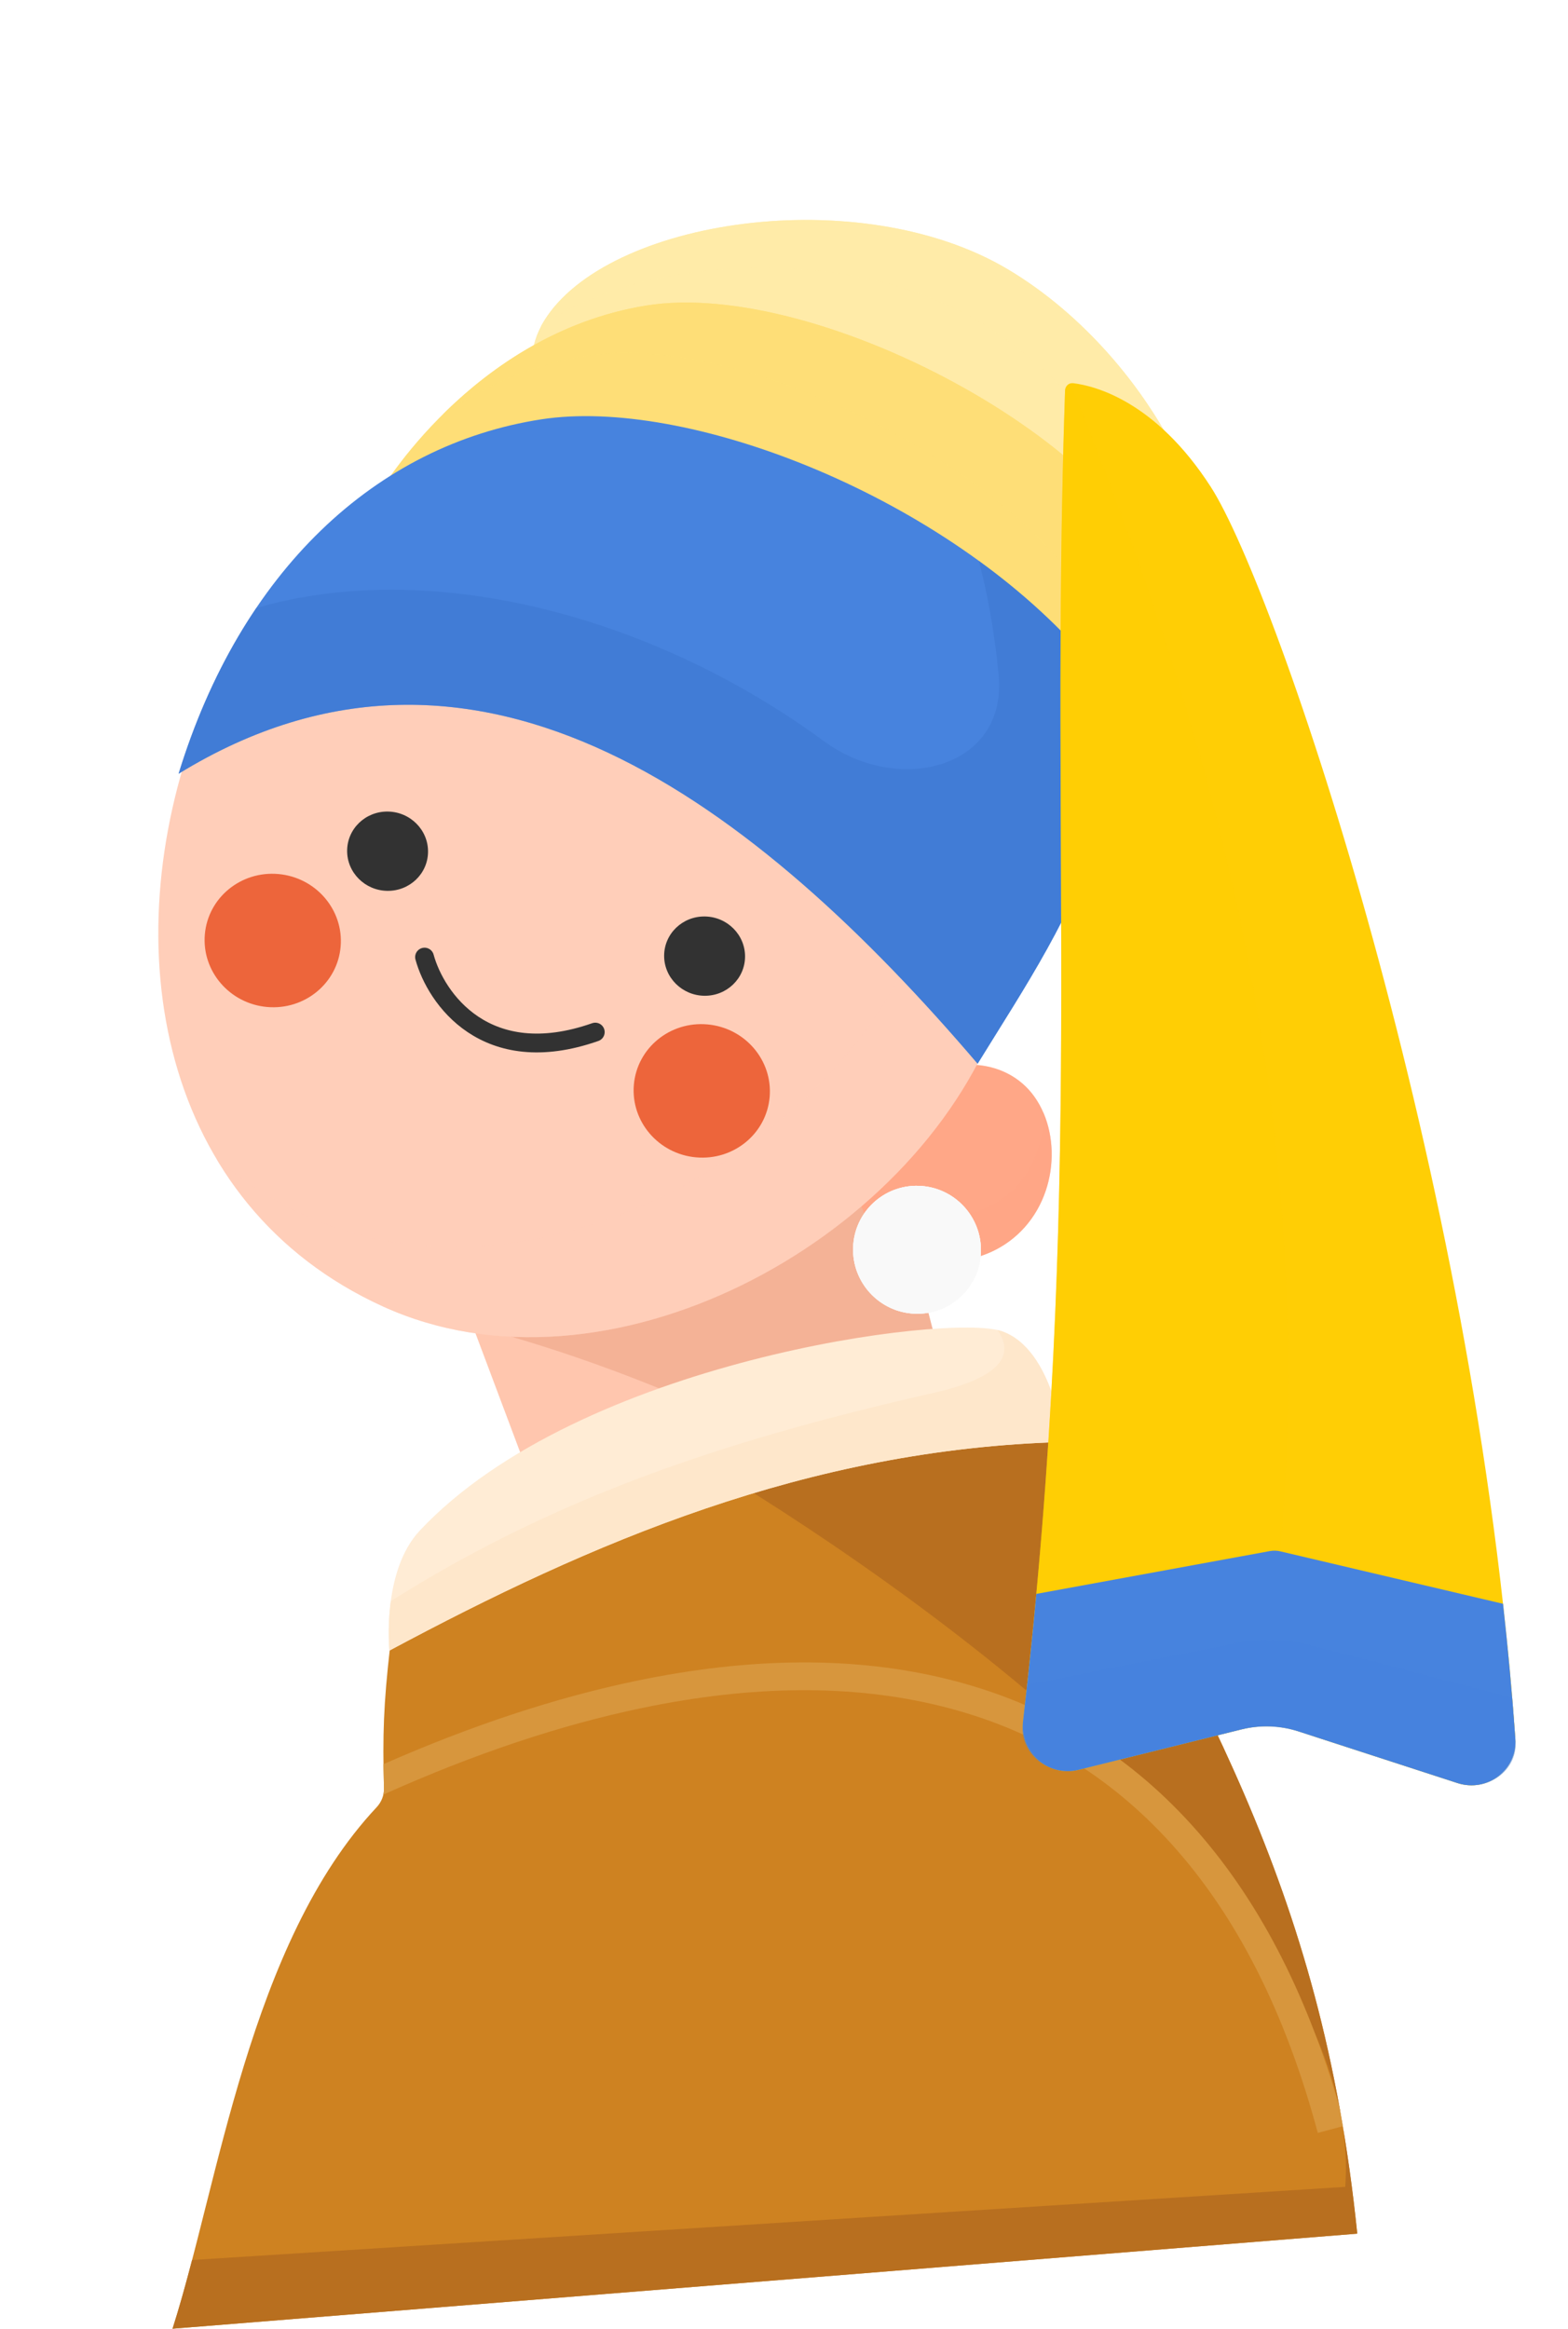 <svg width="735.871" height="1092.483" viewBox="0 0 735.871 1092.48" fill="none" xmlns="http://www.w3.org/2000/svg" xmlns:xlink="http://www.w3.org/1999/xlink">
	<desc>
			Created with Pixso.
	</desc>
	<defs>
		<filter id="filter_16_46_dd" x="388.363" y="544.299" width="83.983" height="84.023" filterUnits="userSpaceOnUse" color-interpolation-filters="sRGB">
			<feFlood flood-opacity="0" result="BackgroundImageFix"/>
			<feBlend mode="normal" in="SourceGraphic" in2="BackgroundImageFix" result="shape"/>
			<feGaussianBlur stdDeviation="4" result="effect_layerBlur_1"/>
		</filter>
		<filter id="filter_16_47_dd" x="376.363" y="532.299" width="107.983" height="108.023" filterUnits="userSpaceOnUse" color-interpolation-filters="sRGB">
			<feFlood flood-opacity="0" result="BackgroundImageFix"/>
			<feBlend mode="normal" in="SourceGraphic" in2="BackgroundImageFix" result="shape"/>
			<feGaussianBlur stdDeviation="8" result="effect_layerBlur_1"/>
		</filter>
	</defs>
	<path id="Neck" d="M196.47 554.48L293.95 813.98L484.47 804.91L408.25 509.45L196.47 554.48Z" fill="#FFC6AE" fill-opacity="1" fill-rule="evenodd"/>
	<g style="mix-blend-mode:multiply">
		<path id="Shadow" d="M416.391 541.004L207.737 584.473L221.864 622.079C306.64 644.137 406.702 689.957 465.765 743.483L441.365 637.813L416.391 541.004Z" clip-rule="evenodd" fill="#EB9F7F" fill-opacity="0.5" fill-rule="evenodd"/>
	</g>
	<path id="Ear" d="M480.87 575.78C462.88 595.96 431.93 596.11 414.66 581.31C397.39 566.52 397.97 538.16 415.96 517.98C433.94 497.8 462.52 493.44 479.78 508.24C497.05 523.03 498.85 555.6 480.87 575.78Z" fill="#FFA787" fill-opacity="1" fill-rule="evenodd"/>
	<g style="mix-blend-mode:multiply">
		<path id="Subtract" d="M406.807 550.535C419.913 568.976 448.82 577.032 469.689 562.878C483.313 553.638 490.144 537.216 489.598 521.796C496.758 538.184 494.471 560.528 480.871 575.788C462.888 595.968 431.931 596.116 414.664 581.318C404.041 572.215 400.173 557.98 402.956 543.675C403.973 546.051 405.253 548.349 406.807 550.535Z" clip-rule="evenodd" fill="#FFA787" fill-opacity="0.5" fill-rule="evenodd"/>
	</g>
	<path id="Face" d="M468.19 478.09C428.22 583.47 284.26 660.56 179.72 612.91C75.17 565.27 52.98 444.52 92.95 339.14C132.92 233.76 249.32 179.44 352.94 217.81C456.56 256.18 508.16 372.71 468.19 478.09Z" fill="#FFCEB9" fill-opacity="1" fill-rule="evenodd"/>
	<g style="mix-blend-mode:multiply">
		<path id="Face shadow" d="M144.088 570.498C248.635 618.141 392.586 541.058 432.556 435.679C456.193 373.362 447.808 307.145 415.58 255.498C475.421 309.079 498.988 396.899 468.19 478.098C428.219 583.477 284.268 660.56 179.722 612.917C144.616 596.919 118.797 572.679 101.5 543.546C113.784 554.054 127.955 563.146 144.088 570.498Z" clip-rule="evenodd" fill="#FFCEB9" fill-opacity="0.4" fill-rule="evenodd"/>
	</g>
	<ellipse id="Ellipse 7" rx="31.995" ry="31.312" transform="matrix(0.996 0.089 -0.085 0.996 329.339 511.772)" fill="#ED653B" fill-opacity="1"/>
	<ellipse id="Ellipse 8" rx="31.995" ry="31.312" transform="matrix(0.996 0.089 -0.085 0.996 127.998 441.229)" fill="#ED653B" fill-opacity="1"/>
	<path id="Mouth" d="M199.24 449.01C204.51 468.26 227.91 502.24 279.36 484.19" stroke="#323232" stroke-opacity="1" stroke-width="8.825" stroke-linecap="round"/>
	<path id="Ellipse 4" d="M200.88 399.59C200.82 409.86 192.26 418.07 181.77 417.93C171.29 417.79 162.84 409.35 162.91 399.08C162.97 388.81 171.53 380.59 182.01 380.73C192.5 380.88 200.95 389.32 200.88 399.59Z" fill="#323232" fill-opacity="1" fill-rule="evenodd"/>
	<path id="Ellipse 5" d="M349.66 448.81C349.59 459.08 341.04 467.29 330.55 467.15C320.07 467.01 311.62 458.57 311.68 448.3C311.75 438.02 320.3 429.81 330.79 429.95C341.28 430.09 349.72 438.54 349.66 448.81Z" fill="#323232" fill-opacity="1" fill-rule="evenodd"/>
	<path id="Ellipse 1" d="M560.18 310.44C530.71 358.22 453.29 345.4 383.68 303.86C314.07 262.33 225.86 198.32 255.33 150.54C284.8 102.77 403.51 84.89 473.12 126.42C542.73 167.96 589.65 262.67 560.18 310.44Z" fill="#FFEBA8" fill-opacity="1" fill-rule="evenodd"/>
	<g style="mix-blend-mode:multiply">
		<path id="shadow" d="M253.821 153.207C299.09 120.443 396.937 113.666 458.509 150.403C519.758 186.948 564.688 262.251 558.34 313.266C558.973 312.351 559.587 311.411 560.182 310.447C589.654 262.673 542.732 167.961 473.121 126.427C403.51 84.893 284.805 102.772 255.333 150.547C254.789 151.428 254.285 152.315 253.821 153.207Z" clip-rule="evenodd" fill="#FFEBA8" fill-opacity="0.8" fill-rule="evenodd"/>
	</g>
	<path id="Rectangle 3" d="M303.14 143.36C384.97 130.05 537.21 212.55 549.25 284.49C561.29 356.43 503.9 394.1 503.9 394.1L177.83 231.55C177.83 231.55 221.31 156.67 303.14 143.36Z" fill="#FEDE77" fill-opacity="1" fill-rule="evenodd"/>
	<g style="mix-blend-mode:multiply">
		<path id="Shadow" d="M303.145 143.365C384.972 130.054 537.212 212.557 549.255 284.495C561.299 356.433 503.904 394.108 503.904 394.108L500.793 392.557C514.379 374.169 527.162 345.865 520.846 308.138C508.802 236.2 356.562 153.696 274.735 167.007C248.33 171.302 225.918 182.009 207.672 194.542C228.767 173.598 260.828 150.248 303.145 143.365Z" clip-rule="evenodd" fill="#FEDE77" fill-opacity="0.8" fill-rule="evenodd"/>
	</g>
	<path id="Vector 1" d="M83.8 363.01C224.59 276.44 355.3 377.78 458.81 499.04C481.76 461.76 502.69 431.47 519.51 382.19C528.78 355.02 524.36 324.61 504.99 303.43C438.75 230.97 321.49 186.35 254.14 196.71C176.31 208.68 112.95 268.09 83.8 363.01Z" fill="#4783DE" fill-opacity="1" fill-rule="evenodd"/>
	<g style="mix-blend-mode:multiply">
		<path id="Shadow" d="M120.245 285.247C201.633 261.591 305.715 288.286 386.616 347.667C421.96 373.609 472.918 360.225 468.67 316.587C466.78 297.167 463.539 278.649 459.334 263.077C476.087 275.238 491.586 288.764 504.996 303.431C524.367 324.619 528.788 355.023 519.515 382.193C502.695 431.477 481.766 461.763 458.816 499.04C355.306 377.781 224.592 276.447 83.801 363.016C92.85 333.553 105.195 307.511 120.245 285.247Z" clip-rule="evenodd" fill="#3D76CE" fill-opacity="0.5" fill-rule="evenodd"/>
	</g>
	<g filter="url(#filter_16_46_dd)">
		<ellipse id="Ellipse 2" rx="30" ry="30" transform="matrix(0.997 0.082 -0.078 0.997 430.354 586.311)" fill="#F9F9F9" fill-opacity="1"/>
	</g>
	<g filter="url(#filter_16_47_dd)">
		<ellipse id="Ellipse 4" rx="30" ry="30" transform="matrix(0.997 0.082 -0.078 0.997 430.354 586.311)" fill="#F9F9F9" fill-opacity="1"/>
	</g>
	<ellipse id="Ellipse 3" rx="30" ry="30" transform="matrix(0.997 0.082 -0.078 0.997 430.354 586.311)" fill="#F9F9F9" fill-opacity="1"/>
	<path id="Clothes" d="M182.97 773.48C280.82 692.23 357.23 671.81 488.56 655.48C561.95 794.68 619.98 882.04 636.97 1047.89L80.97 1092.48C102.5 1025.37 116.96 911.58 176.74 847.86C179.01 845.44 180.29 842.25 180.2 838.94C179.5 813.79 180.05 799.26 182.97 773.48Z" fill="#CE8221" fill-opacity="1" fill-rule="evenodd"/>
	<path id="Shadow 2" d="M331.998 687.065C377.35 671.722 426.903 663.152 488.562 655.483C561.952 794.684 619.984 882.045 636.973 1047.89L80.973 1092.48C84.129 1082.64 87.134 1071.8 90.152 1060.25L631.327 1025.94C640.575 901.282 450.993 758.629 331.998 687.065Z" clip-rule="evenodd" fill="#B86F1F" fill-opacity="1" fill-rule="evenodd"/>
	<path id="Line 2" d="M628.64 988.635Q605.031 906.597 559.155 856.018Q536.155 830.661 508.076 813.729Q479.147 796.284 444.827 787.781Q379.69 771.643 298.497 788.568Q242.037 800.337 179.967 827.632C180.011 831.191 180.09 834.93 180.202 838.94C180.23 839.947 180.131 840.943 179.916 841.909Q243.628 813.313 301.156 801.321Q379.441 785.003 441.694 800.426Q474.089 808.452 501.388 824.923Q527.838 840.882 549.505 864.77Q595.653 915.647 618.454 1000.63L630.191 997.485C629.689 994.511 629.172 991.561 628.64 988.635Z" clip-rule="evenodd" fill="#D7963D" fill-opacity="1" fill-rule="evenodd"/>
	<path id="Collar" d="M197 718.06C271.99 638.2 445.4 616.07 470 624.48C494.6 632.89 499 676.48 499 676.48C378.64 679.77 276.97 723.92 182.76 774.34C182.76 774.34 178.99 737.23 197 718.06Z" fill="#FFECD5" fill-opacity="1" fill-rule="evenodd"/>
	<g style="mix-blend-mode:multiply">
		<path id="Shadow" d="M183.409 751.139C181.7 763.849 182.767 774.343 182.767 774.343C276.977 723.922 378.642 679.777 499 676.483C499 676.483 494.6 632.89 470 624.483C469.43 624.289 468.78 624.11 468.054 623.949C476.316 635.457 470.084 646.231 438 653.484C334.842 676.801 257.517 704.397 183.409 751.139Z" clip-rule="evenodd" fill="#FEE7CB" fill-opacity="1" fill-rule="evenodd"/>
	</g>
	<path id="main shap" d="M499.83 183.27C492.43 402.64 508.94 558.44 480.14 807.24C478.44 821.9 491.87 833.84 506.19 830.28L582.83 811.27C591.54 809.11 600.68 809.44 609.21 812.21L684.02 836.51C697.99 841.05 712.17 830.21 711.14 815.55C692.62 550.78 599.27 276.56 568.24 228.43C542.24 188.09 513.73 181.01 503.7 179.77C501.6 179.51 499.9 181.16 499.83 183.27Z" fill="#FFCE05" fill-opacity="1" fill-rule="evenodd"/>
	<g style="mix-blend-mode:multiply">
		<path id="Shadow" d="M502.296 179.894C500.894 180.324 499.89 181.661 499.834 183.27C497.276 259.164 497.578 327.449 497.876 394.607C498.438 521.573 498.983 644.514 480.143 807.241C478.446 821.9 491.875 833.84 506.198 830.288L582.834 811.278C585.354 810.653 587.91 810.236 590.476 810.026C633.276 557.392 570.819 347.866 502.296 179.894ZM616.251 814.499L659.065 761.196L707.453 772.016C708.893 786.533 710.132 801.06 711.146 815.559C712.171 830.212 697.993 841.053 684.022 836.514L616.251 814.499Z" clip-rule="evenodd" fill="#FFCE05" fill-opacity="0.5" fill-rule="evenodd"/>
	</g>
	<path id="Blue" d="M486.36 747.757L595.937 727.675C597.566 727.376 599.239 727.418 600.85 727.797L705.385 752.404C707.732 773.437 709.675 794.528 711.146 815.559C712.171 830.212 697.993 841.053 684.022 836.514L609.22 812.215C600.685 809.442 591.544 809.118 582.834 811.278L506.198 830.288C491.875 833.84 478.446 821.9 480.143 807.241C482.508 786.815 484.568 767.016 486.36 747.757Z" clip-rule="evenodd" fill="#4783DE" fill-opacity="1" fill-rule="evenodd"/>
	<g style="mix-blend-mode:multiply">
		<path id="Shadow" d="M482.068 790.146C483.341 790.038 484.625 789.857 485.914 789.599L580.084 770.767C591.541 768.476 603.648 768.813 614.863 771.734L706.666 795.649C707.667 795.91 708.669 796.122 709.669 796.288C710.245 803.201 710.771 810.111 711.247 817.015C712.203 830.892 697.796 840.989 683.794 836.44L609.992 812.465C600.976 809.536 591.247 809.191 582.046 811.474L506.415 830.234C492.065 833.793 478.364 822.547 479.977 808.675C480.702 802.441 481.399 796.266 482.068 790.146Z" clip-rule="evenodd" fill="#4783DE" fill-opacity="0.5" fill-rule="evenodd"/>
	</g>
</svg>
